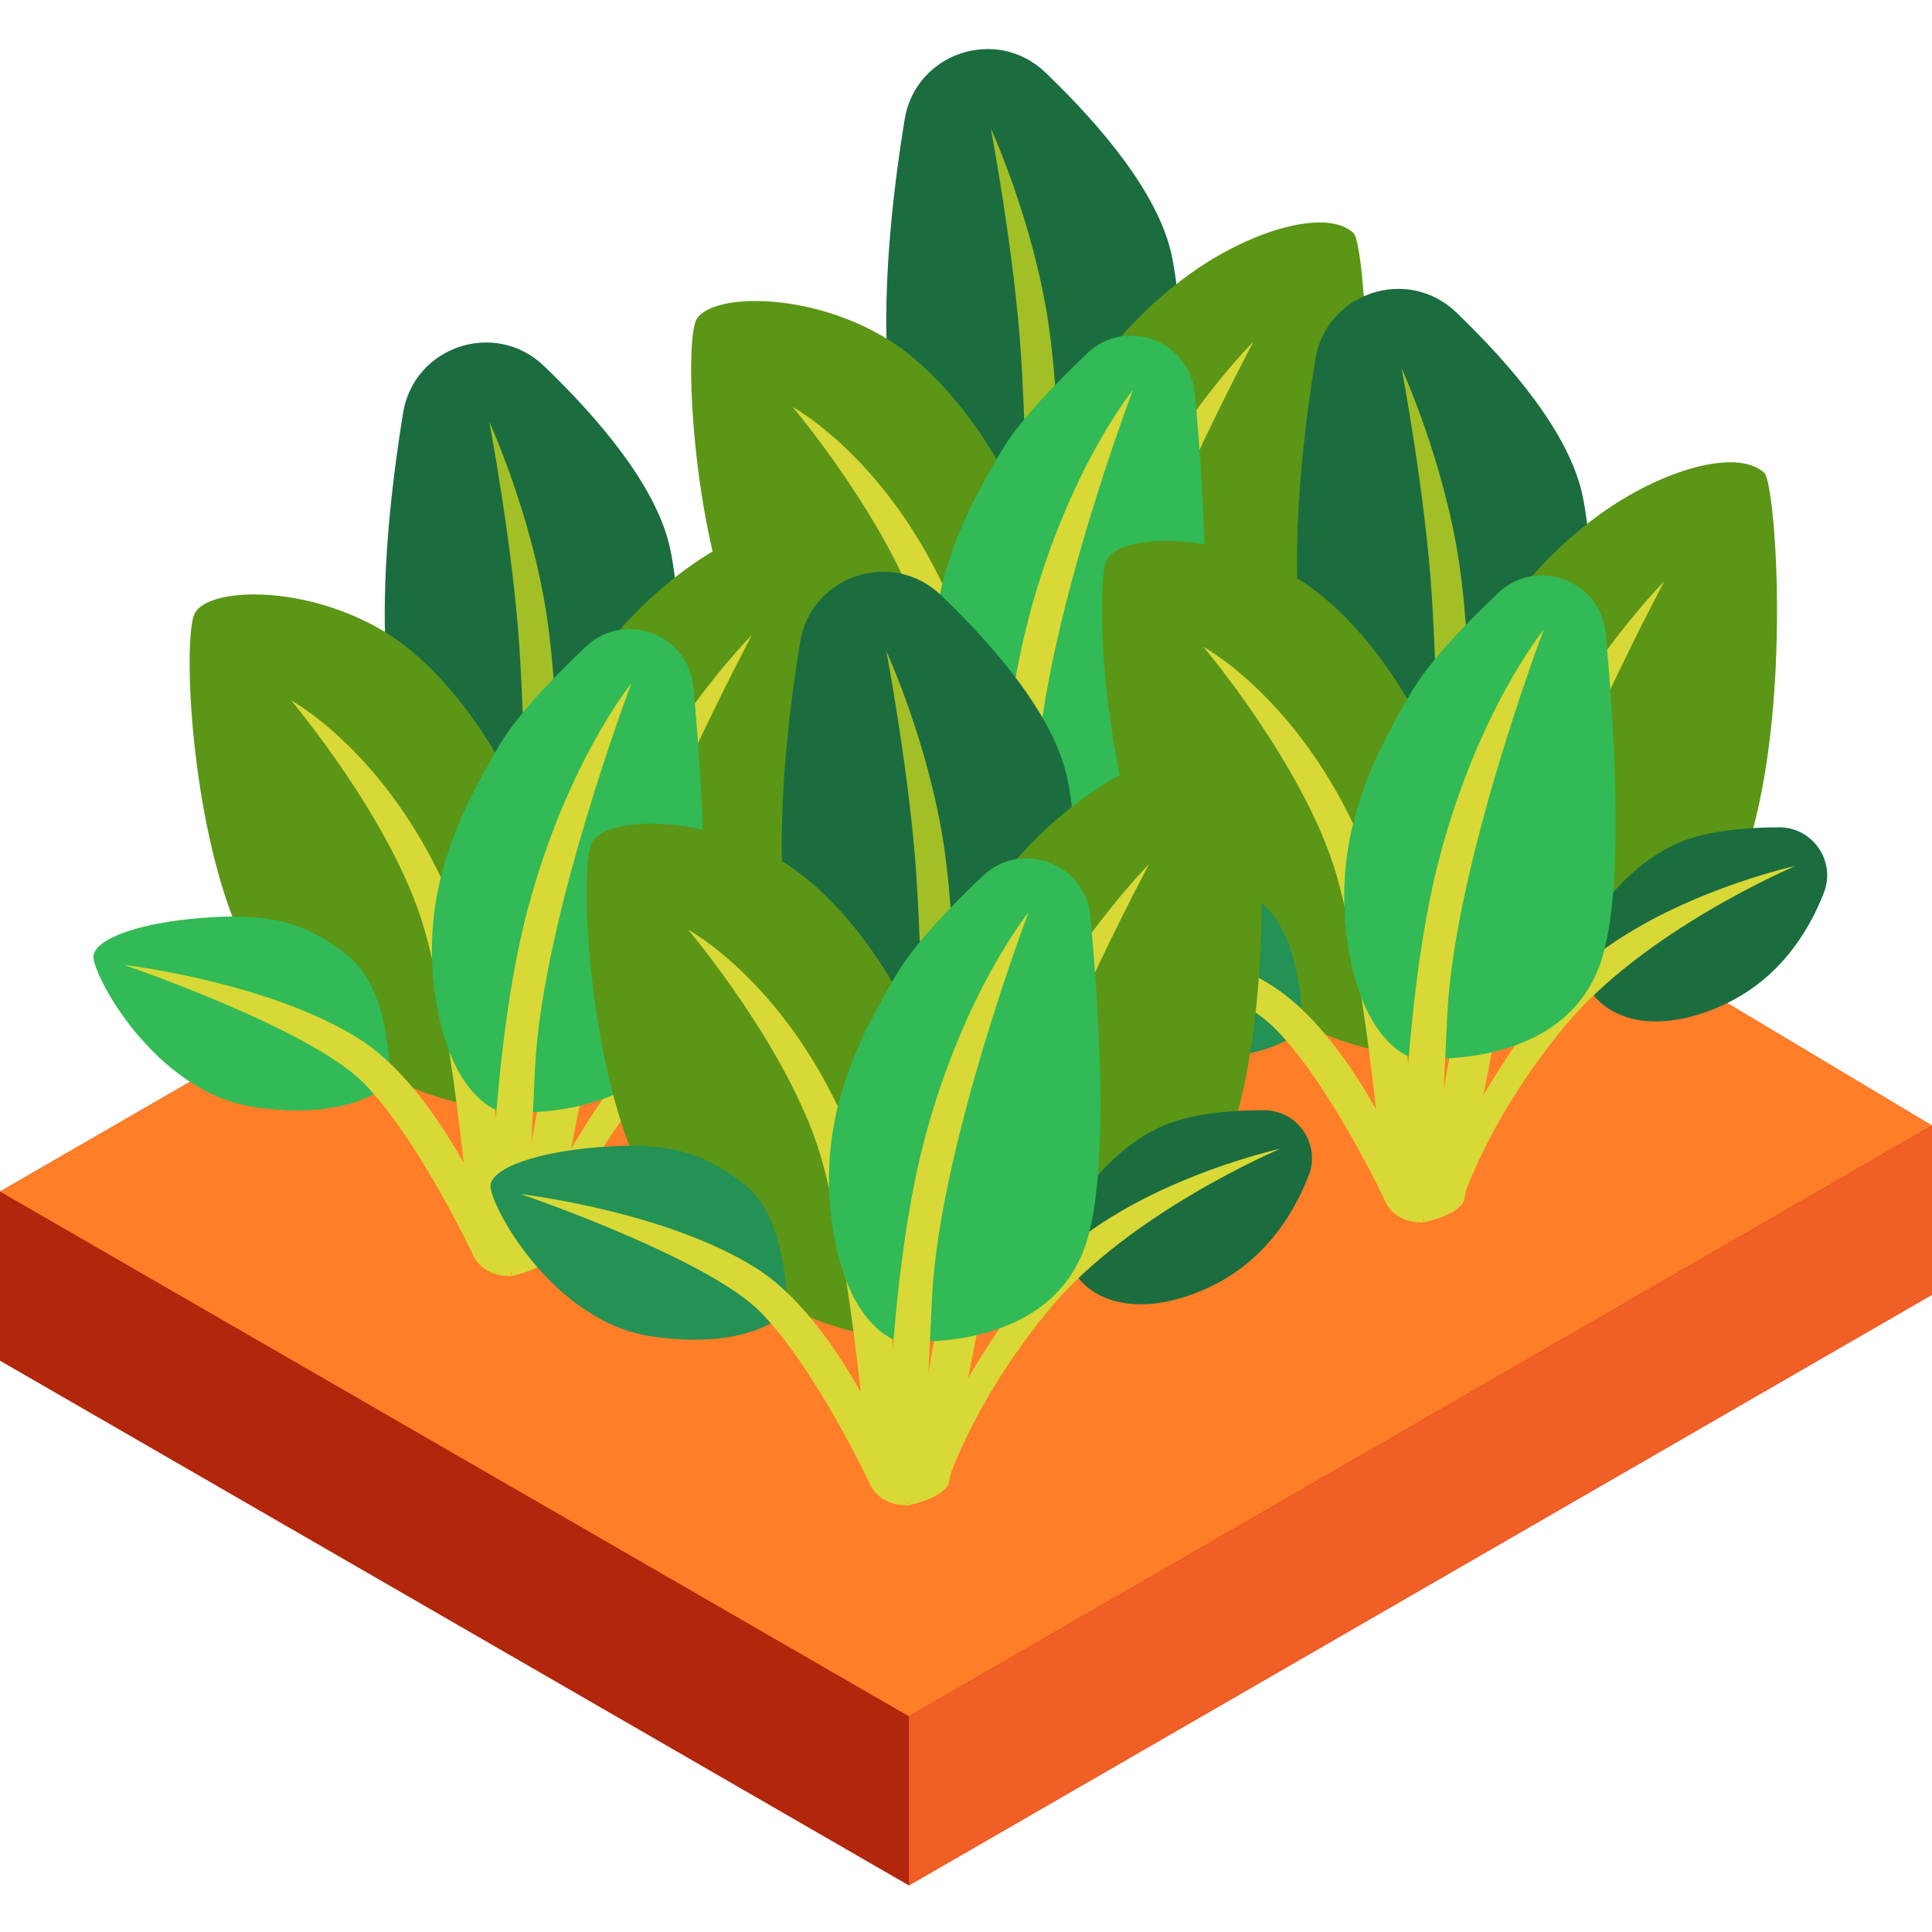 <svg height="512pt" viewBox="0 -13 512 512" width="512pt" xmlns="http://www.w3.org/2000/svg"><path d="m275.395 143.77-275.395 159v44.828l240.863 139.062 271.137-156.539v-44.832zm0 0" fill="#b2260b"/><path d="m512 285.289-236.605-141.52-275.395 159 240.863 139.062zm0 0" fill="#ff7e27"/><path d="m240.863 441.832v44.828l271.137-156.539v-44.832zm0 0" fill="#ef5f26"/><path d="m304.184 131.445s13.262-43.121 6.387-76.512c-3.387-16.441-18.758-34.551-33.496-48.699-12.938-12.426-34.469-5.25-37.348 12.457-5.41 33.27-9.348 80.285 5.531 104.5 24.547 39.941 58.926 8.254 58.926 8.254zm0 0" fill="#1b6d40"/><path d="m277.832 72.613c-4.031-27.062-15.242-51.562-15.242-51.562s6.238 33.148 7.957 59.664 2.211 69.484 2.211 69.484l8.668-2.945c-.004 0 .438-47.582-3.594-74.641zm0 0" fill="#a2bf26"/><path d="m283.07 183.102s-14.703-21.203-9.809-55.289c4.898-34.086 25.523-56.184 41.727-67.969 16.207-11.785 36.453-17.805 43.703-11.094 3.418 3.164 8.352 75.914-8.836 110.289s-66.785 24.062-66.785 24.062zm0 0" fill="#5b9617"/><path d="m264.012 202.668s20.039-28.406 14.145-57.871c-5.891-29.465-25.176-56.875-42.719-67.766-21.363-13.258-48.125-12.277-51.07-4.91-2.945 7.363-.984 53.523 11.293 82.988 12.277 29.461 49.293 47.484 68.352 47.559zm0 0" fill="#5b9617"/><path d="m268.34 247.43s-4.57-73.613-16.371-100.832c-16.531-38.137-41.902-51.727-41.902-51.727s26.844 31.758 35.191 60.238c8.348 28.484 12.875 86.426 12.875 86.426s1.855 5.895 10.207 5.895zm0 0" fill="#d8d836"/><path d="m268.34 247.43s8.348-68.258 23.078-106.07 40.758-63.836 40.758-63.836-29.465 55.488-37.32 86.918c-7.859 31.426-15.613 76.691-15.613 76.691s-.102 3.84-10.902 6.297zm0 0" fill="#d8d836"/><path d="m236.254 196.031s.656-24.227-11.129-33.555c-11.785-9.332-21.609-11.293-38.633-9.984-17.02 1.309-28.152 5.562-28.809 9.984-.652 4.418 16.043 36.352 42.887 40.191 26.844 3.84 35.684-6.637 35.684-6.637zm0 0" fill="#249155"/><path d="m267.848 243.012s-15.82-43.34-39.777-58.461c-23.957-15.121-62.363-19.621-62.363-19.621s48.941 16.699 63.348 31.102c14.402 14.406 29.078 45.504 29.078 45.504s2.312 5.746 9.715 1.477zm0 0" fill="#d8d836"/><path d="m313.035 167.367s9.211-15.5 24.625-21.219c7.301-2.707 16.883-3.438 24.949-3.461 8.938-.02 15.137 8.98 11.895 17.309-4.027 10.355-11.832 23.004-26.797 29.824-28.148 12.828-44.621-5.453-34.672-22.453zm0 0" fill="#1b6d40"/><path d="m366.941 152.926s-42.336 9.23-63.453 33.484c-21.117 24.254-34.785 58.18-34.785 58.18l9.551-1.645s6.445-22.016 27.566-47.555c21.117-25.535 61.121-42.465 61.121-42.465zm0 0" fill="#d8d836"/><path d="m265.391 203.793s-13.332-3.441-17.188-31.004c-3.855-27.566 6.383-48.125 17.188-66.293 4.547-7.645 13.699-17.293 22.777-25.898 10.242-9.715 27.195-3.312 28.496 10.746 2.719 29.375 4.934 70.625-1.676 88.156-10.805 28.645-49.598 24.293-49.598 24.293zm0 0" fill="#31ba55"/><path d="m262.59 246.176s-.145-57.184 10.168-95.977 27.5-59.91 27.5-59.91-23.512 61.875-25.535 101.652c-1.336 26.223-2.457 53.223-2.457 53.223s-.691 2.211-9.676 1.012zm0 0" fill="#d8d836"/><path d="m413.039 195s13.262-43.121 6.387-76.512c-3.387-16.441-18.762-34.551-33.496-48.699-12.941-12.426-34.469-5.25-37.348 12.457-5.41 33.27-9.352 80.285 5.531 104.5 24.547 39.941 58.926 8.254 58.926 8.254zm0 0" fill="#1b6d40"/><path d="m386.688 136.168c-4.031-27.062-15.242-51.562-15.242-51.562s6.238 33.148 7.957 59.664 2.211 69.484 2.211 69.484l8.664-2.945s.441-47.582-3.59-74.641zm0 0" fill="#a2bf26"/><path d="m391.926 246.656s-14.703-21.203-9.809-55.289c4.898-34.086 25.523-56.184 41.727-67.969 16.207-11.785 36.453-17.805 43.703-11.094 3.418 3.168 8.352 75.914-8.836 110.289s-66.785 24.062-66.785 24.062zm0 0" fill="#5b9617"/><path d="m372.867 266.223s20.039-28.406 14.148-57.871c-5.895-29.465-25.18-56.879-42.723-67.766-21.363-13.258-48.125-12.277-51.07-4.91-2.945 7.363-.984 53.523 11.293 82.988 12.277 29.465 49.297 47.484 68.352 47.559zm0 0" fill="#5b9617"/><path d="m377.191 310.984s-4.57-73.613-16.367-100.832c-16.531-38.137-41.902-51.723-41.902-51.723s26.844 31.754 35.191 60.234c8.348 28.48 12.871 86.43 12.871 86.43s1.859 5.891 10.207 5.891zm0 0" fill="#d8d836"/><path d="m377.191 310.984s8.348-68.258 23.082-106.07c14.73-37.812 40.758-63.836 40.758-63.836s-29.465 55.488-37.32 86.918c-7.859 31.426-15.613 76.691-15.613 76.691s-.102 3.84-10.906 6.297zm0 0" fill="#d8d836"/><path d="m345.109 259.586s.656-24.227-11.129-33.555c-11.785-9.332-21.609-11.293-38.633-9.984-17.023 1.309-28.152 5.562-28.809 9.984-.652 4.418 16.043 36.355 42.887 40.191 26.844 3.84 35.684-6.637 35.684-6.637zm0 0" fill="#249155"/><path d="m376.703 306.566s-15.82-43.34-39.777-58.461c-23.957-15.117-62.363-19.617-62.363-19.617s48.941 16.695 63.344 31.102c14.406 14.402 29.078 45.504 29.078 45.504s2.316 5.742 9.719 1.473zm0 0" fill="#d8d836"/><path d="m421.891 230.926s9.211-15.504 24.625-21.223c7.297-2.707 16.883-3.438 24.949-3.457 8.934-.023 15.137 8.977 11.895 17.305-4.027 10.355-11.832 23.008-26.797 29.824-28.148 12.828-44.621-5.453-34.672-22.449zm0 0" fill="#1b6d40"/><path d="m475.797 216.48s-42.336 9.23-63.453 33.484c-21.117 24.258-34.785 58.18-34.785 58.18l9.551-1.645s6.445-22.016 27.566-47.555c21.117-25.535 61.121-42.465 61.121-42.465zm0 0" fill="#d8d836"/><path d="m374.246 267.348s-13.332-3.441-17.188-31.004c-3.855-27.566 6.383-48.125 17.188-66.293 4.547-7.645 13.699-17.289 22.777-25.898 10.246-9.715 27.195-3.312 28.496 10.746 2.719 29.375 4.934 70.625-1.676 88.156-10.805 28.645-49.598 24.293-49.598 24.293zm0 0" fill="#31ba55"/><path d="m371.445 309.73s-.145-57.184 10.168-95.977c10.312-38.793 27.5-59.91 27.5-59.91s-23.512 61.875-25.535 101.652c-1.336 26.223-2.461 53.223-2.461 53.223s-.688 2.211-9.672 1.012zm0 0" fill="#d8d836"/><path d="m171.277 209.207s13.258-43.121 6.383-76.512c-3.387-16.441-18.758-34.551-33.492-48.699-12.941-12.426-34.473-5.25-37.352 12.457-5.41 33.27-9.348 80.285 5.531 104.5 24.547 39.941 58.93 8.254 58.93 8.254zm0 0" fill="#1b6d40"/><path d="m144.922 150.371c-4.031-27.059-15.242-51.559-15.242-51.559s6.242 33.148 7.961 59.664c1.719 26.516 2.207 69.484 2.207 69.484l8.668-2.945s.438-47.582-3.594-74.645zm0 0" fill="#a2bf26"/><path d="m150.16 260.863s-14.703-21.203-9.805-55.289c4.895-34.086 25.52-56.184 41.723-67.969 16.207-11.785 36.457-17.805 43.703-11.094 3.418 3.168 8.352 75.914-8.836 110.289s-66.785 24.062-66.785 24.062zm0 0" fill="#5b9617"/><path d="m131.105 280.43s20.039-28.406 14.145-57.871-25.18-56.879-42.723-67.766c-21.359-13.258-48.125-12.277-51.07-4.91-2.945 7.363-.98 53.523 11.297 82.988 12.273 29.465 49.293 47.484 68.352 47.559zm0 0" fill="#5b9617"/><path d="m135.43 325.191s-4.57-73.613-16.371-100.832c-16.531-38.141-41.902-51.727-41.902-51.727s26.844 31.758 35.191 60.238c8.348 28.48 12.875 86.426 12.875 86.426s1.859 5.895 10.207 5.895zm0 0" fill="#d8d836"/><path d="m135.43 325.191s8.348-68.258 23.078-106.07c14.734-37.812 40.758-63.84 40.758-63.84s-29.461 55.492-37.32 86.918c-7.855 31.43-15.609 76.695-15.609 76.695s-.105 3.84-10.906 6.297zm0 0" fill="#d8d836"/><path d="m103.348 273.793s.652-24.227-11.133-33.555c-11.785-9.332-21.605-11.297-38.629-9.984-17.023 1.309-28.156 5.562-28.809 9.984-.656 4.418 16.039 36.352 42.883 40.191 26.848 3.84 35.688-6.637 35.688-6.637zm0 0" fill="#31ba55"/><path d="m134.938 320.77s-15.82-43.34-39.777-58.457c-23.957-15.121-62.363-19.621-62.363-19.621s48.941 16.699 63.348 31.102c14.402 14.406 29.078 45.508 29.078 45.508s2.316 5.742 9.715 1.469zm0 0" fill="#d8d836"/><path d="m180.125 245.133s9.211-15.504 24.625-21.223c7.301-2.707 16.883-3.438 24.949-3.457 8.938-.023 15.137 8.977 11.898 17.305-4.031 10.355-11.836 23.008-26.797 29.824-28.152 12.828-44.625-5.453-34.676-22.449zm0 0" fill="#1b6d40"/><path d="m234.031 230.684s-42.336 9.234-63.453 33.488c-21.113 24.254-34.785 58.18-34.785 58.18l9.551-1.648s6.449-22.016 27.566-47.551c21.117-25.535 61.121-42.469 61.121-42.469zm0 0" fill="#d8d836"/><path d="m132.484 281.555s-13.332-3.441-17.188-31.004c-3.855-27.566 6.383-48.125 17.188-66.293 4.543-7.645 13.699-17.289 22.777-25.898 10.242-9.715 27.195-3.312 28.496 10.746 2.715 29.375 4.934 70.625-1.68 88.156-10.801 28.645-49.594 24.293-49.594 24.293zm0 0" fill="#31ba55"/><path d="m129.68 323.934s-.145-57.18 10.168-95.973c10.312-38.797 27.5-59.91 27.5-59.91s-23.508 61.875-25.535 101.648c-1.336 26.227-2.457 53.227-2.457 53.227s-.691 2.211-9.676 1.008zm0 0" fill="#d8d836"/><path d="m276.492 269.965s13.262-43.121 6.387-76.512c-3.387-16.441-18.758-34.551-33.492-48.699-12.941-12.426-34.473-5.25-37.352 12.457-5.41 33.27-9.348 80.281 5.531 104.5 24.547 39.941 58.926 8.254 58.926 8.254zm0 0" fill="#1b6d40"/><path d="m250.141 211.129c-4.031-27.059-15.242-51.559-15.242-51.559s6.238 33.145 7.957 59.664c1.719 26.516 2.211 69.484 2.211 69.484l8.664-2.945c0-.004.441-47.582-3.59-74.645zm0 0" fill="#a2bf26"/><path d="m255.379 321.617s-14.703-21.199-9.809-55.285c4.898-34.086 25.523-56.184 41.727-67.969 16.207-11.785 36.453-17.805 43.703-11.094 3.418 3.164 8.352 75.914-8.836 110.289-17.188 34.371-66.785 24.059-66.785 24.059zm0 0" fill="#5b9617"/><path d="m236.32 341.188s20.039-28.406 14.148-57.871c-5.895-29.465-25.18-56.879-42.723-67.766-21.363-13.262-48.125-12.277-51.07-4.91-2.945 7.363-.984 53.523 11.293 82.988s49.297 47.484 68.352 47.559zm0 0" fill="#5b9617"/><path d="m240.648 385.949s-4.57-73.613-16.371-100.832c-16.531-38.141-41.902-51.727-41.902-51.727s26.844 31.758 35.191 60.238c8.348 28.48 12.875 86.426 12.875 86.426s1.859 5.891 10.207 5.895zm0 0" fill="#d8d836"/><path d="m240.648 385.949s8.348-68.258 23.078-106.07c14.734-37.812 40.758-63.84 40.758-63.84s-29.465 55.492-37.32 86.922c-7.855 31.426-15.609 76.691-15.609 76.691s-.105 3.84-10.906 6.297zm0 0" fill="#d8d836"/><path d="m208.562 334.551s.656-24.227-11.129-33.559c-11.785-9.328-21.609-11.293-38.629-9.984-17.023 1.312-28.156 5.566-28.812 9.984-.652 4.422 16.043 36.355 42.887 40.195 26.848 3.84 35.684-6.637 35.684-6.637zm0 0" fill="#249155"/><path d="m240.156 381.527s-15.82-43.34-39.777-58.457c-23.957-15.121-62.363-19.621-62.363-19.621s48.941 16.695 63.344 31.102c14.406 14.402 29.078 45.504 29.078 45.504s2.316 5.746 9.719 1.473zm0 0" fill="#d8d836"/><path d="m285.344 305.887s9.211-15.5 24.625-21.219c7.301-2.707 16.883-3.438 24.949-3.457 8.938-.023 15.137 8.977 11.898 17.305-4.031 10.355-11.836 23.004-26.801 29.824-28.148 12.828-44.621-5.453-34.672-22.453zm0 0" fill="#1b6d40"/><path d="m339.25 291.441s-42.336 9.234-63.453 33.488c-21.113 24.254-34.785 58.18-34.785 58.18l9.551-1.648s6.449-22.016 27.566-47.551c21.117-25.535 61.121-42.469 61.121-42.469zm0 0" fill="#d8d836"/><path d="m237.699 342.312s-13.332-3.441-17.188-31.004c-3.855-27.566 6.383-48.125 17.188-66.293 4.547-7.648 13.699-17.293 22.777-25.902 10.246-9.711 27.195-3.309 28.496 10.75 2.719 29.375 4.934 70.625-1.676 88.156-10.805 28.645-49.598 24.293-49.598 24.293zm0 0" fill="#31ba55"/><path d="m234.898 384.691s-.145-57.18 10.168-95.973 27.5-59.91 27.5-59.91-23.508 61.875-25.535 101.648c-1.336 26.227-2.457 53.223-2.457 53.223s-.691 2.211-9.676 1.012zm0 0" fill="#d8d836"/></svg>
